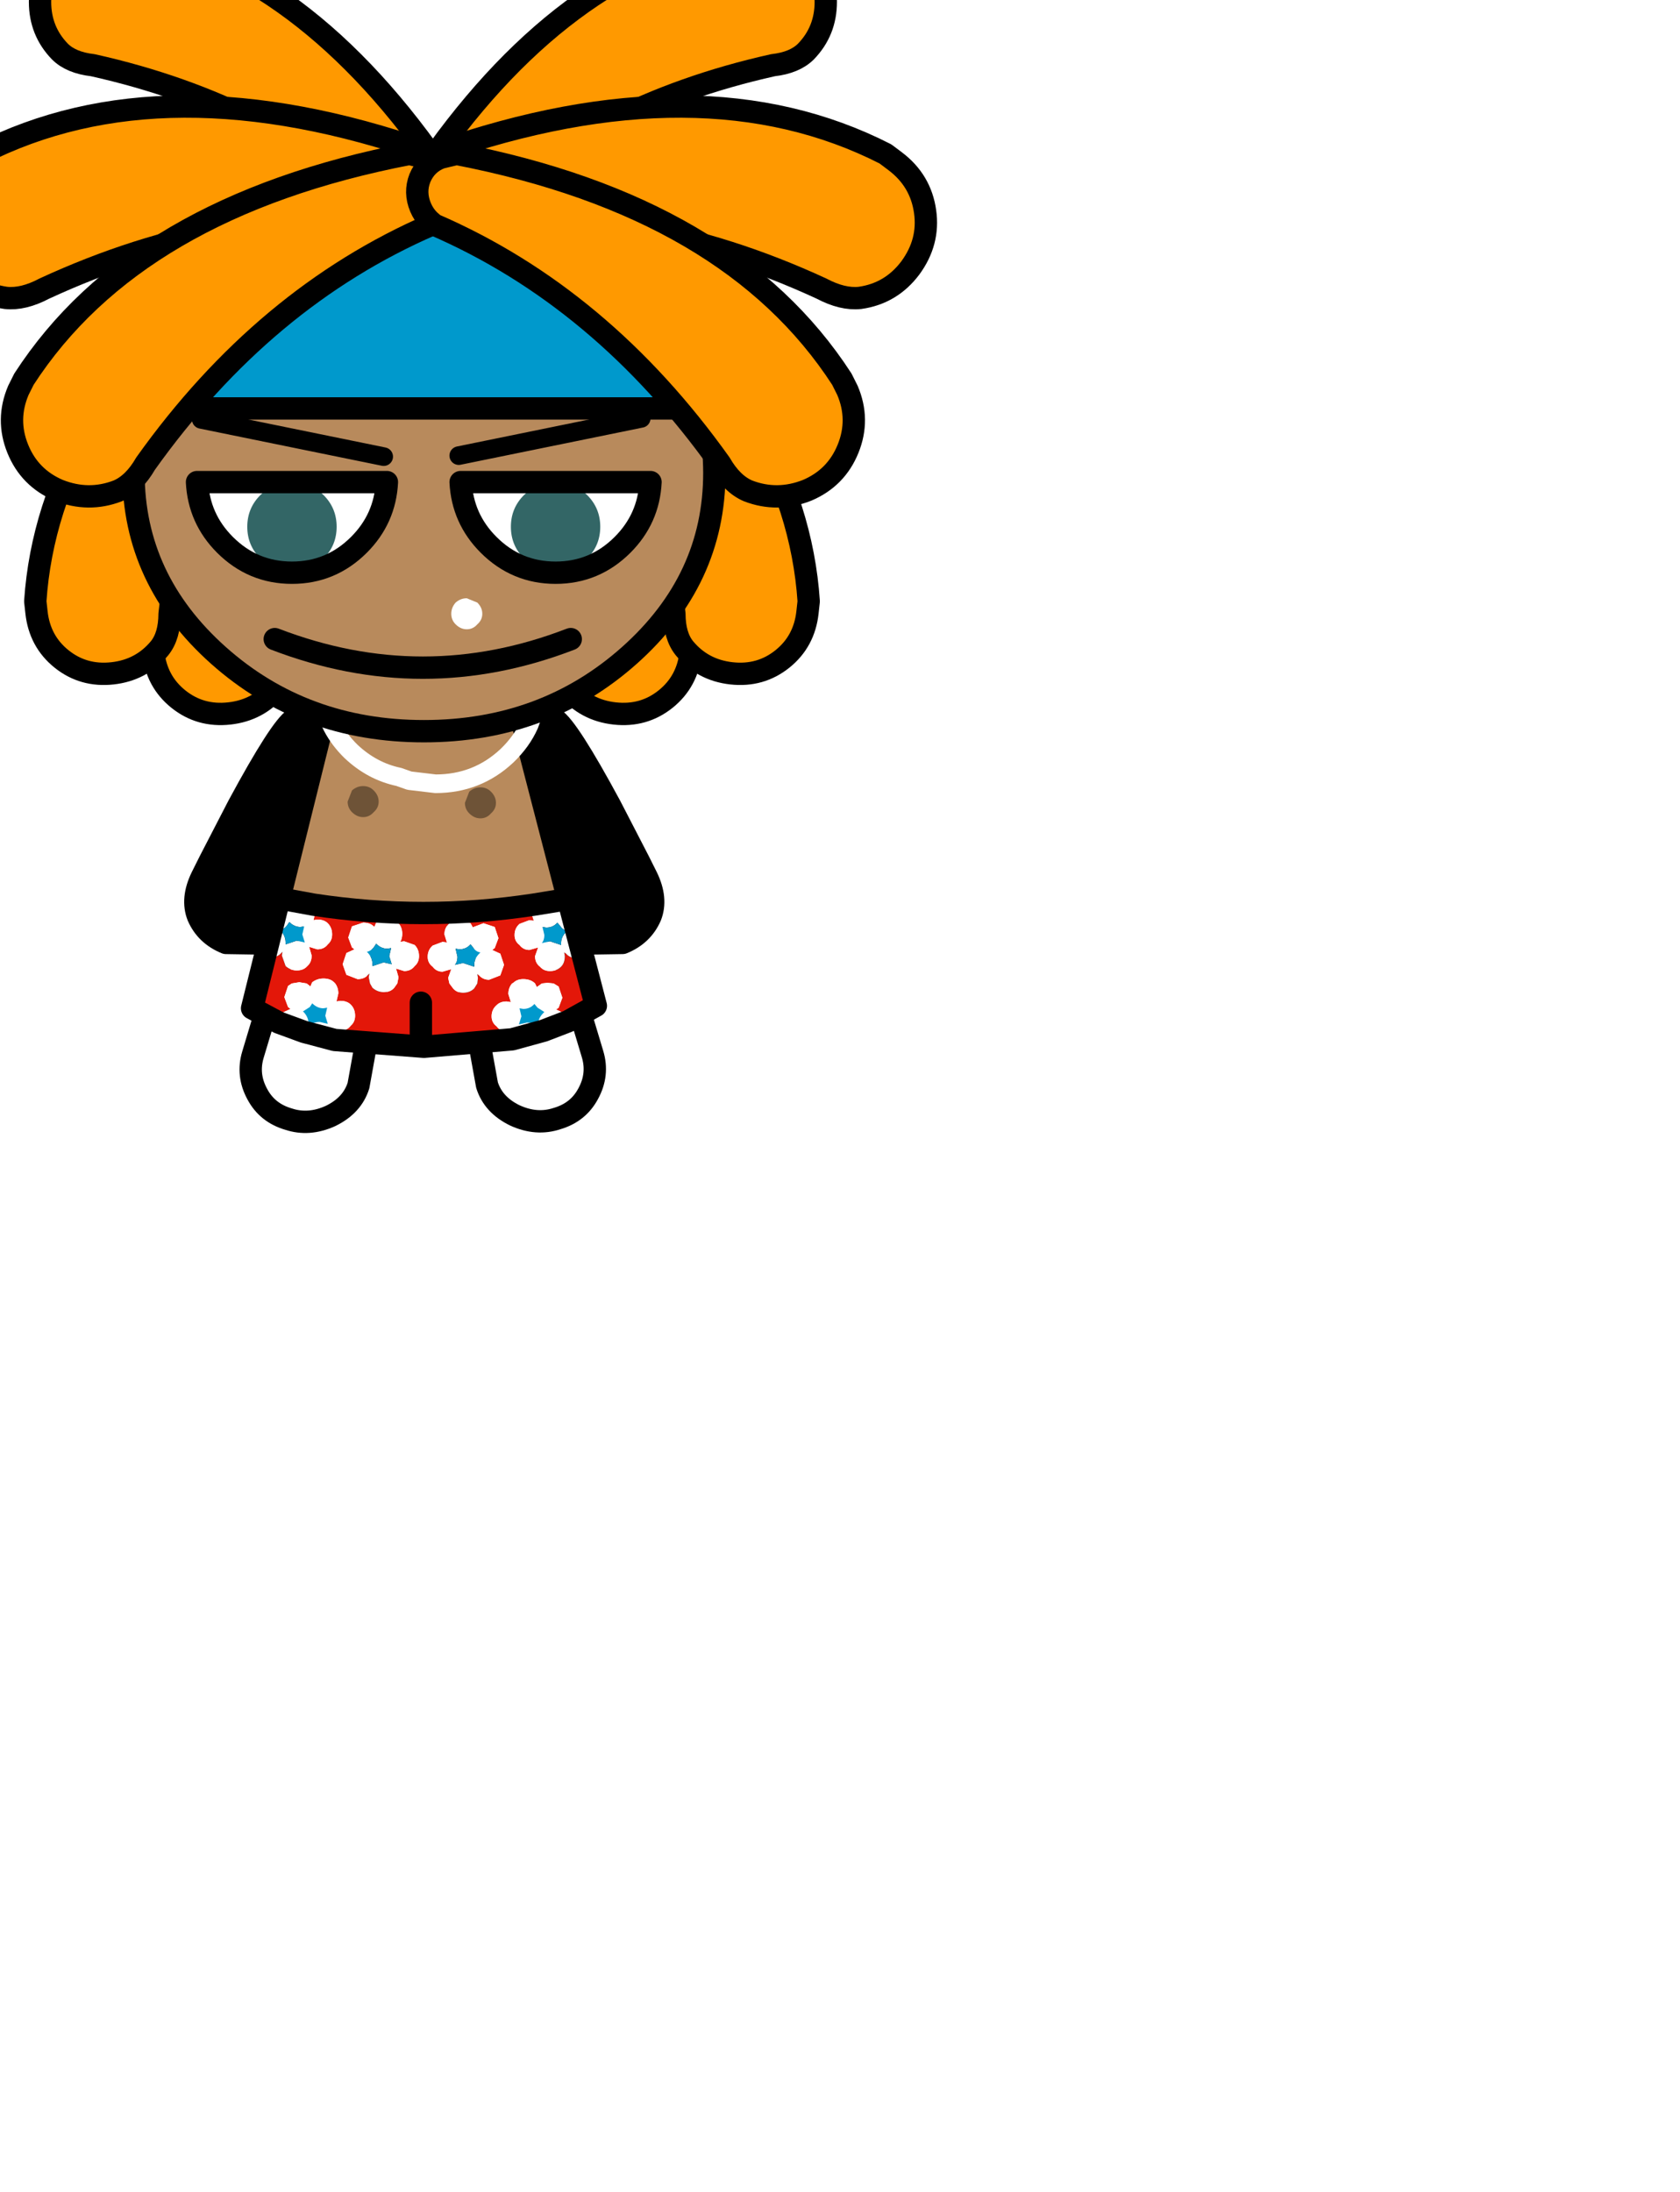 <?xml version="1.0" encoding="UTF-8" standalone="no"?>
<svg xmlns:xlink="http://www.w3.org/1999/xlink" height="129.45px" width="99.25px" xmlns="http://www.w3.org/2000/svg">
  <g transform="matrix(0.6, 0.0, 0.0, 0.6, -1.35, -4.85)">
	  <use height="22.4" id="mc2500" transform="matrix(1.222, 0.0, 0.0, 1.222, 25.816, 92.209)" width="12.95" xlink:href="#sprite0"/>
      <use height="22.4" id="mc2400" transform="matrix(-1.222, 0.0, 0.0, 1.222, 61.934, 92.159)" width="12.95" xlink:href="#sprite0"/>
      <use height="20.65" id="mc2300" transform="matrix(-1.222, 0.0, 0.0, 1.222, 67.646, 77.193)" width="13.2" xlink:href="#sprite2"/>
      <use height="20.65" id="mc2200" transform="matrix(1.222, 0.0, 0.0, 1.222, 20.404, 77.193)" width="13.2" xlink:href="#sprite2"/>
      <use height="32.65" id="mc2100" transform="matrix(1.222, 0.0, 0.0, 1.222, 25.97, 72.325)" width="29.5" xlink:href="#sprite4"/>
      <use height="17.25" id="mc2000" transform="matrix(1.222, 0.0, 0.0, 1.222, 33.032, 65.071)" width="18.75" xlink:href="#sprite10"/>
      <use height="25.4" id="mc1900" transform="matrix(-0.134, -1.214, 1.214, -0.134, 17.055, 80.277)" width="34.7" xlink:href="#sprite11"/>
      <use height="25.4" id="mc1800" transform="matrix(0.134, -1.214, -1.214, -0.134, 70.545, 80.277)" width="34.7" xlink:href="#sprite11"/>
      <use height="25.4" id="mc1700" transform="matrix(-0.134, -1.214, 1.214, -0.134, 5.555, 76.327)" width="34.7" xlink:href="#sprite11"/>
      <use height="25.4" id="mc1600" transform="matrix(0.134, -1.214, -1.214, -0.134, 82.045, 76.327)" width="34.7" xlink:href="#sprite11"/>
      <use height="43.4" id="mc1500" transform="matrix(1.222, 0.0, 0.0, 1.222, 14.296, 28.124)" width="48.6" xlink:href="#sprite13"/>
      <use height="17.5" id="mc1400" transform="matrix(1.222, 0.0, 0.0, 1.222, 14.224, 28.004)" width="47.9" xlink:href="#sprite15"/>
      <use height="9.1" id="mc1300" transform="matrix(-1.222, 0.0, 0.0, 1.222, 67.401, 54.438)" width="17.1" xlink:href="#sprite17"/>
      <use height="4.5" transform="matrix(-1.222, 0.0, 0.0, 1.222, 66.301, 48.35)" width="16.2" xlink:href="#shape21"/>
      <use height="25.4" id="hide_hat6" transform="matrix(-1.222, 0.0, 0.0, 1.222, 84.658, 0.326)" width="34.7" xlink:href="#sprite11"/>
      <use height="25.4" id="hide_hat5" transform="matrix(1.222, 0.0, 0.0, 1.222, 5.092, 0.326)" width="34.7" xlink:href="#sprite11"/>
      <use height="17.2" id="hide_hat3" transform="matrix(1.222, 0.0, 0.0, 1.222, -4.748, 17.488)" width="42.7" xlink:href="#sprite19"/>
      <use height="17.2" id="hide_hat4" transform="matrix(-1.222, 0.0, 0.0, 1.222, 94.498, 17.488)" width="42.7" xlink:href="#sprite19"/>
      <use height="29.4" id="hide_hat" transform="matrix(1.222, 0.0, 0.0, 1.222, 2.347, 22.131)" width="36.95" xlink:href="#sprite21"/>
      <use height="29.4" id="hide_hat2" transform="matrix(-1.222, 0.0, 0.0, 1.222, 87.403, 22.131)" width="36.95" xlink:href="#sprite21"/>
      <use height="4.1" transform="matrix(1.222, 0.0, 0.0, 1.222, 28.203, 69.894)" width="25.65" xlink:href="#shape26"/>
      <use height="4.5" transform="matrix(1.222, 0.0, 0.0, 1.222, 21.149, 48.45)" width="16.2" xlink:href="#shape21"/>
      <use height="9.1" id="mc300" transform="matrix(1.222, 0.0, 0.0, 1.222, 20.549, 54.438)" width="17.1" xlink:href="#sprite17"/>
      <use height="2.5" transform="matrix(1.222, 0.0, 0.0, 1.222, 46.683, 66.972)" width="2.5" xlink:href="#shape27"/>
      <use height="0.0" id="hat" transform="matrix(1.222, 0.0, 0.0, 1.222, 5.5, -9.85)" width="0.0" xlink:href="#sprite23"/>
  </g>
  <defs>
    <g id="shape0" transform="matrix(1.0, 0.0, 0.0, 1.0, -0.1, -0.2)">
      <path d="M77.5 13.45 Q90.75 26.75 90.75 45.55 90.75 64.35 77.5 77.6 64.2 90.85 45.4 90.85 26.6 90.85 13.35 77.6 0.1 64.35 0.1 45.55 0.1 26.75 13.35 13.45 26.6 0.2 45.4 0.2 64.2 0.2 77.5 13.45" fill="#ffffff" fill-rule="evenodd" stroke="none"/>
    </g>
    <g id="sprite0" transform="matrix(1.0, 0.0, 0.0, 1.0, 6.45, 11.2)">
      <use height="20.6" id="mc100" transform="matrix(1.0, 0.0, 0.0, 1.0, -5.55, -10.3)" width="11.15" xlink:href="#sprite1"/>
      <use height="22.4" transform="matrix(1.0, 0.0, 0.0, 1.0, -6.45, -11.2)" width="12.95" xlink:href="#shape2"/>
    </g>
    <g id="sprite1" transform="matrix(1.0, 0.0, 0.0, 1.0, 5.55, 10.3)">
      <use height="20.6" transform="matrix(1.0, 0.0, 0.0, 1.0, -5.55, -10.3)" width="11.15" xlink:href="#shape1"/>
    </g>
    <g id="shape1" transform="matrix(1.0, 0.0, 0.0, 1.0, 5.55, 10.3)">
      <path d="M5.4 -5.05 L3.15 7.4 Q2.65 9.0 0.9 9.85 -0.85 10.65 -2.5 10.1 -4.2 9.6 -5.0 8.1 -5.85 6.55 -5.35 4.9 L-1.7 -7.25 Q-1.2 -8.9 0.05 -9.7 1.4 -10.6 3.05 -10.1 4.6 -9.65 5.25 -8.15 5.85 -6.75 5.4 -5.05" fill="#ffffff" fill-rule="evenodd" stroke="none"/>
    </g>
    <g id="shape2" transform="matrix(1.0, 0.0, 0.0, 1.0, 6.45, 11.2)">
      <path d="M3.05 -10.1 Q4.6 -9.65 5.25 -8.15 5.85 -6.75 5.4 -5.05 L3.15 7.4 Q2.65 9.0 0.9 9.85 -0.85 10.65 -2.5 10.1 -4.2 9.6 -5.0 8.1 -5.85 6.55 -5.35 4.9 L-1.7 -7.25 Q-1.2 -8.9 0.05 -9.7 1.4 -10.6 3.05 -10.1 Z" fill="none" stroke="#000000" stroke-linecap="round" stroke-linejoin="round" stroke-width="1.8"/>
    </g>
    <g id="sprite2" transform="matrix(1.0, 0.0, 0.0, 1.0, 6.95, 9.7)">
      <use height="17.65" id="mc100" transform="matrix(1.068, 0.0, 0.0, 1.068, -6.064, -8.798)" width="10.7" xlink:href="#sprite3"/>
      <use height="20.65" transform="matrix(1.0, 0.0, 0.0, 1.0, -6.95, -9.7)" width="13.2" xlink:href="#shape4"/>
    </g>
    <g id="sprite3" transform="matrix(1.0, 0.0, 0.0, 1.0, 5.35, 8.8)">
      <use height="17.65" transform="matrix(1.0, 0.0, 0.0, 1.0, -5.35, -8.8)" width="10.7" xlink:href="#shape3"/>
    </g>
    <g id="shape3" transform="matrix(1.0, 0.0, 0.0, 1.0, 5.35, 8.8)">
      <path d="M4.1 -8.65 Q5.05 -8.25 5.3 -7.05 5.55 -5.85 3.65 0.55 L1.75 6.3 Q1.15 8.0 -0.1 8.55 -1.55 9.15 -3.05 8.55 -4.55 7.9 -5.15 6.5 -5.65 5.15 -4.85 3.55 L-2.1 -1.85 Q1.05 -7.75 2.1 -8.4 3.15 -9.05 4.1 -8.65" fill="param(manosColor)" fill-rule="evenodd" stroke="none"/><!--Manos-->
    </g>
    <g id="shape4" transform="matrix(1.0, 0.0, 0.0, 1.0, 6.95, 9.7)">
      <path d="M1.9 -8.35 Q0.8 -7.65 -2.6 -1.35 L-4.9 3.1 Q-2.1 5.7 2.0 6.0 L3.55 1.2 Q5.6 -5.65 5.3 -6.95 5.05 -8.25 4.05 -8.65 3.0 -9.1 1.9 -8.35 M-4.9 3.1 L-5.55 4.4 Q-6.4 6.15 -5.85 7.55 -5.2 9.05 -3.6 9.7 L-0.45 9.75 Q0.9 9.15 1.55 7.35 L2.0 6.0" fill="none" stroke="#000000" stroke-linecap="round" stroke-linejoin="round" stroke-width="1.8"/>
    </g>
    <g id="sprite4" transform="matrix(1.0, 0.0, 0.0, 1.0, 14.75, 16.3)">
      <use height="11.45" id="mc400" transform="matrix(1.0, 0.0, 0.0, 1.0, -13.85, 4.0)" width="27.7" xlink:href="#sprite5"/>
      <use height="11.25" id="mc401" transform="matrix(1.0, 0.0, 0.0, 1.0, -12.8, 3.65)" width="25.6" xlink:href="#sprite6"/>
      <use height="20.05" id="mc300" transform="matrix(1.0, 0.0, 0.0, 1.0, -11.65, -15.4)" width="23.25" xlink:href="#sprite7"/>
      <use height="8.4" id="mc301" transform="matrix(1.0, 0.0, 0.0, 1.0, -11.6, 5.4)" width="23.15" xlink:href="#sprite8"/>
      <use height="32.65" transform="matrix(1.0, 0.0, 0.0, 1.0, -14.75, -16.3)" width="29.5" xlink:href="#shape9"/>
      <use height="2.5" id="mc000" transform="matrix(1.0, 0.0, 0.0, 1.0, -6.15, -5.55)" width="2.5" xlink:href="#sprite9"/>
      <use height="2.5" id="mc001" transform="matrix(1.0, 0.0, 0.0, 1.0, 3.3, -5.45)" width="2.5" xlink:href="#sprite9"/>
    </g>
    <g id="sprite5" transform="matrix(1.0, 0.0, 0.0, 1.0, 13.85, 5.7)">
      <use height="11.45" transform="matrix(1.0, 0.0, 0.0, 1.0, -13.85, -5.7)" width="27.7" xlink:href="#shape5"/>
    </g>
    <g id="shape5" transform="matrix(1.0, 0.0, 0.0, 1.0, 13.85, 5.7)">
      <path d="M4.0 -3.9 L3.95 -3.85 3.75 -4.2 2.85 -4.5 2.05 -4.2 Q1.65 -3.85 1.65 -3.3 L1.85 -2.65 1.5 -2.7 0.7 -2.4 Q0.3 -2.05 0.3 -1.5 0.3 -1.0 0.7 -0.7 1.0 -0.3 1.5 -0.3 L2.2 -0.5 1.95 0.2 2.05 0.65 2.35 1.05 Q2.65 1.4 3.15 1.4 3.7 1.4 4.05 1.05 L4.3 0.65 4.35 0.2 4.3 -0.1 4.45 0.0 Q4.75 0.35 5.25 0.35 L6.15 0.0 6.45 -0.85 6.15 -1.75 5.5 -2.05 5.7 -2.2 6.0 -3.0 5.7 -3.9 4.8 -4.2 4.0 -3.9 M-6.25 -1.8 L-6.55 -0.9 -6.25 -0.05 -5.35 0.3 Q-4.8 0.3 -4.5 -0.05 L-4.4 -0.15 -4.45 0.15 -4.35 0.65 -4.15 1.0 Q-3.75 1.35 -3.25 1.35 -2.7 1.35 -2.4 1.0 L-2.15 0.65 -2.05 0.15 -2.25 -0.55 -1.6 -0.35 Q-1.05 -0.35 -0.75 -0.75 -0.4 -1.05 -0.4 -1.55 -0.4 -2.1 -0.75 -2.45 L-1.6 -2.75 -1.9 -2.7 Q-1.75 -3.0 -1.75 -3.35 -1.75 -3.9 -2.1 -4.25 -2.4 -4.55 -2.95 -4.55 L-3.85 -4.25 -4.0 -3.9 -4.05 -3.95 Q-4.35 -4.25 -4.9 -4.25 L-5.8 -3.95 -6.1 -3.05 -5.8 -2.25 -5.6 -2.1 -6.25 -1.8 M8.85 -5.7 L8.65 -5.05 8.85 -4.4 8.5 -4.45 7.7 -4.15 Q7.3 -3.8 7.3 -3.25 7.3 -2.75 7.7 -2.45 8.0 -2.05 8.5 -2.05 L9.2 -2.25 8.95 -1.55 Q8.95 -1.0 9.35 -0.7 9.65 -0.35 10.15 -0.35 10.7 -0.35 11.05 -0.7 11.35 -1.0 11.35 -1.55 L11.3 -1.85 11.45 -1.75 Q11.75 -1.4 12.25 -1.4 L12.8 -1.5 13.85 2.45 11.6 3.7 11.3 3.05 10.65 2.75 10.85 2.6 11.15 1.8 10.85 0.9 10.45 0.65 9.95 0.6 9.5 0.65 9.15 0.9 9.1 0.95 8.95 0.65 8.9 0.6 Q8.55 0.3 8.0 0.3 7.5 0.3 7.2 0.6 L7.1 0.65 Q6.8 1.0 6.8 1.5 L7.0 2.15 6.65 2.1 Q6.15 2.1 5.85 2.4 5.45 2.75 5.45 3.3 5.45 3.8 5.85 4.1 6.15 4.5 6.65 4.5 L7.35 4.3 Q7.1 4.6 7.1 5.0 L7.1 5.15 2.55 5.75 -3.15 5.7 -7.2 5.2 -7.2 4.95 -7.4 4.25 -6.75 4.45 Q-6.2 4.45 -5.9 4.05 -5.55 3.75 -5.55 3.25 -5.55 2.7 -5.9 2.35 -6.2 2.05 -6.75 2.05 L-7.05 2.1 -6.9 1.45 Q-6.9 1.0 -7.15 0.65 L-7.25 0.55 Q-7.55 0.25 -8.1 0.25 -8.6 0.25 -9.0 0.55 L-9.05 0.65 -9.15 0.9 -9.2 0.85 -9.45 0.65 -10.05 0.55 -10.65 0.65 -10.95 0.85 -11.25 1.75 -10.95 2.55 -10.75 2.7 -11.4 3.0 -11.7 3.8 -13.85 2.65 -12.8 -1.5 -12.35 -1.45 Q-11.8 -1.45 -11.5 -1.8 L-11.4 -1.9 -11.45 -1.6 -11.15 -0.75 Q-10.75 -0.4 -10.25 -0.4 -9.7 -0.4 -9.4 -0.75 -9.05 -1.05 -9.05 -1.6 L-9.25 -2.3 -8.6 -2.1 Q-8.05 -2.1 -7.75 -2.5 -7.4 -2.8 -7.4 -3.3 -7.4 -3.85 -7.75 -4.2 -8.05 -4.5 -8.6 -4.5 L-8.9 -4.45 -8.75 -5.1 -8.9 -5.7 Q-0.05 -4.35 8.85 -5.7" fill="#e31709" fill-rule="evenodd" stroke="none"/>
    </g>
    <g id="sprite6" transform="matrix(1.0, 0.0, 0.0, 1.0, 12.8, 5.6)">
      <use height="11.25" transform="matrix(1.0, 0.0, 0.0, 1.0, -12.8, -5.6)" width="25.6" xlink:href="#shape6"/>
    </g>
    <g id="shape6" transform="matrix(1.0, 0.0, 0.0, 1.0, 12.8, 5.6)">
      <path d="M9.85 -3.4 L9.55 -3.45 9.7 -2.8 Q9.7 -2.4 9.5 -2.15 L10.15 -2.3 11.05 -2.0 11.05 -2.15 Q11.05 -2.65 11.45 -3.05 L11.55 -3.15 Q11.2 -3.2 11.0 -3.5 L10.75 -3.8 Q10.4 -3.4 9.85 -3.4 M3.75 -2.05 Q3.4 -1.65 2.85 -1.65 L2.55 -1.7 2.7 -1.05 Q2.7 -0.65 2.5 -0.4 L3.15 -0.55 4.05 -0.25 4.05 -0.4 Q4.05 -0.9 4.45 -1.3 L4.55 -1.4 Q4.2 -1.45 4.0 -1.75 L3.75 -2.05 M3.95 -3.4 L4.0 -3.45 4.8 -3.75 5.7 -3.45 6.0 -2.55 5.7 -1.75 5.5 -1.6 6.15 -1.3 6.45 -0.4 6.15 0.45 5.25 0.8 Q4.75 0.8 4.45 0.45 L4.3 0.35 4.35 0.65 4.3 1.1 4.05 1.5 Q3.7 1.85 3.15 1.85 2.65 1.85 2.35 1.5 L2.05 1.1 1.95 0.65 2.2 -0.05 1.5 0.15 Q1.0 0.15 0.7 -0.25 0.3 -0.55 0.3 -1.05 0.3 -1.6 0.7 -1.95 L1.5 -2.25 1.85 -2.2 1.65 -2.85 Q1.65 -3.4 2.05 -3.75 L2.85 -4.05 3.75 -3.75 3.95 -3.4 M8.85 -5.25 L10.7 -5.55 10.75 -5.5 10.95 -5.15 11.0 -5.2 Q11.25 -5.5 11.65 -5.5 L12.8 -1.05 12.25 -0.95 Q11.75 -0.95 11.45 -1.3 L11.3 -1.4 11.35 -1.1 Q11.35 -0.55 11.05 -0.25 10.7 0.1 10.15 0.1 9.65 0.1 9.35 -0.25 8.95 -0.55 8.95 -1.1 L9.2 -1.8 8.5 -1.6 Q8.0 -1.6 7.7 -2.0 7.3 -2.3 7.3 -2.8 7.3 -3.35 7.7 -3.7 L8.5 -4.0 8.85 -3.95 8.65 -4.6 8.85 -5.25 M10.65 3.2 L11.3 3.5 11.6 4.15 9.65 4.9 7.1 5.6 7.1 5.45 Q7.1 5.05 7.35 4.75 L6.65 4.95 Q6.15 4.95 5.85 4.55 5.45 4.25 5.45 3.75 5.45 3.2 5.85 2.85 6.15 2.55 6.65 2.55 L7.0 2.6 6.8 1.95 Q6.8 1.45 7.1 1.1 L7.2 1.05 Q7.5 0.75 8.0 0.75 8.55 0.75 8.9 1.05 L8.95 1.1 9.1 1.4 9.15 1.35 9.5 1.1 9.95 1.05 10.45 1.1 10.85 1.35 11.15 2.25 10.85 3.05 10.65 3.2 M9.15 3.05 L8.9 2.75 Q8.55 3.15 8.0 3.15 L7.7 3.1 7.85 3.75 7.65 4.4 8.3 4.25 Q8.85 4.25 9.2 4.55 L9.2 4.4 Q9.2 3.9 9.6 3.5 L9.7 3.4 9.15 3.05 M-11.0 -5.2 L-10.85 -5.55 -10.8 -5.6 -8.9 -5.25 -8.75 -4.65 -8.9 -4.0 -8.6 -4.05 Q-8.05 -4.05 -7.75 -3.75 -7.4 -3.4 -7.4 -2.85 -7.4 -2.35 -7.75 -2.05 -8.05 -1.65 -8.6 -1.65 L-9.25 -1.85 -9.05 -1.15 Q-9.05 -0.6 -9.4 -0.3 -9.7 0.05 -10.25 0.05 -10.75 0.05 -11.15 -0.3 L-11.45 -1.15 -11.4 -1.45 -11.5 -1.35 Q-11.8 -1.0 -12.35 -1.0 L-12.8 -1.05 -11.7 -5.55 Q-11.3 -5.5 -11.05 -5.25 L-11.0 -5.2 M-11.05 -3.55 Q-11.3 -3.25 -11.6 -3.2 L-11.5 -3.1 Q-11.15 -2.7 -11.15 -2.2 L-11.15 -2.05 -10.25 -2.35 -9.6 -2.2 -9.8 -2.85 -9.65 -3.5 -9.95 -3.45 Q-10.45 -3.45 -10.85 -3.85 L-11.05 -3.55 M-6.1 -2.6 L-5.8 -3.5 -4.9 -3.8 Q-4.35 -3.8 -4.05 -3.5 L-4.0 -3.45 -3.85 -3.8 -2.95 -4.1 Q-2.4 -4.1 -2.1 -3.8 -1.75 -3.45 -1.75 -2.9 -1.75 -2.55 -1.9 -2.25 L-1.6 -2.3 -0.75 -2.0 Q-0.4 -1.65 -0.4 -1.1 -0.4 -0.6 -0.75 -0.3 -1.05 0.1 -1.6 0.1 L-2.25 -0.1 -2.05 0.6 -2.15 1.1 -2.4 1.45 Q-2.7 1.8 -3.25 1.8 -3.75 1.8 -4.15 1.45 L-4.35 1.1 -4.45 0.6 -4.4 0.3 -4.5 0.4 Q-4.8 0.75 -5.35 0.75 L-6.25 0.4 -6.55 -0.45 -6.25 -1.35 -5.6 -1.65 -5.8 -1.8 -6.1 -2.6 M-2.95 -1.7 Q-3.45 -1.7 -3.85 -2.1 L-4.05 -1.8 Q-4.3 -1.5 -4.6 -1.45 L-4.5 -1.35 Q-4.15 -0.95 -4.15 -0.45 L-4.15 -0.3 -3.25 -0.6 -2.6 -0.45 -2.8 -1.1 -2.65 -1.75 -2.95 -1.7 M-5.9 2.8 Q-5.55 3.15 -5.55 3.7 -5.55 4.2 -5.9 4.5 -6.2 4.9 -6.75 4.9 L-7.4 4.7 -7.2 5.4 -7.2 5.65 -9.65 5.0 -11.7 4.25 -11.4 3.45 -10.75 3.15 -10.95 3.0 -11.25 2.2 -10.95 1.3 -10.65 1.1 -10.05 1.0 -9.45 1.1 -9.2 1.3 -9.15 1.35 -9.05 1.1 -9.0 1.0 Q-8.6 0.7 -8.1 0.7 -7.55 0.7 -7.25 1.0 L-7.15 1.1 Q-6.9 1.45 -6.9 1.9 L-7.05 2.55 -6.75 2.5 Q-6.2 2.5 -5.9 2.8 M-9.2 3.0 L-9.75 3.35 -9.65 3.45 Q-9.3 3.85 -9.3 4.35 L-9.3 4.5 Q-8.9 4.2 -8.4 4.2 L-7.75 4.35 -7.95 3.7 -7.8 3.05 -8.1 3.1 Q-8.6 3.1 -9.0 2.7 L-9.2 3.0" fill="#ffffff" fill-rule="evenodd" stroke="none"/>
    </g>
    <g id="sprite7" transform="matrix(1.0, 0.0, 0.0, 1.0, 11.65, 10.05)">
      <use height="20.05" transform="matrix(1.0, 0.0, 0.0, 1.0, -11.65, -10.05)" width="23.25" xlink:href="#shape7"/>
    </g>
    <g id="shape7" transform="matrix(1.0, 0.0, 0.0, 1.0, 11.65, 10.05)">
      <path d="M-8.9 9.35 L-10.8 9.0 -11.65 8.85 -6.95 -10.05 6.7 -10.05 11.6 8.85 10.7 9.05 8.85 9.35 Q-0.05 10.7 -8.9 9.35" fill="#b88a5c" fill-rule="evenodd" stroke="none"/>
    </g>
    <g id="sprite8" transform="matrix(1.0, 0.0, 0.0, 1.0, 11.6, 4.2)">
      <use height="8.4" transform="matrix(1.0, 0.0, 0.0, 1.0, -11.6, -4.2)" width="23.15" xlink:href="#shape8"/>
    </g>
    <g id="shape8" transform="matrix(1.0, 0.0, 0.0, 1.0, 11.6, 4.2)">
      <path d="M4.55 -1.75 L4.45 -1.65 Q4.05 -1.25 4.05 -0.75 L4.05 -0.6 3.15 -0.9 2.5 -0.75 Q2.7 -1.0 2.7 -1.4 L2.55 -2.05 2.85 -2.0 Q3.4 -2.0 3.75 -2.4 L4.0 -2.1 Q4.2 -1.8 4.55 -1.75 M9.7 -3.15 L9.55 -3.8 9.85 -3.75 Q10.4 -3.75 10.75 -4.15 L11.0 -3.85 Q11.2 -3.55 11.55 -3.5 L11.45 -3.4 Q11.05 -3.0 11.05 -2.5 L11.05 -2.35 10.15 -2.65 9.5 -2.5 Q9.7 -2.75 9.7 -3.15 M9.15 2.7 L9.7 3.05 9.6 3.15 Q9.2 3.55 9.2 4.05 L9.2 4.2 Q8.85 3.9 8.3 3.9 L7.65 4.05 7.85 3.4 7.7 2.75 8.0 2.8 Q8.55 2.8 8.9 2.4 L9.15 2.7 M-9.2 2.65 L-9.0 2.35 Q-8.6 2.75 -8.1 2.75 L-7.8 2.7 -7.95 3.35 -7.75 4.0 -8.4 3.85 Q-8.9 3.85 -9.3 4.15 L-9.3 4.0 Q-9.3 3.5 -9.65 3.1 L-9.75 3.0 -9.2 2.65 M-2.95 -2.05 L-2.65 -2.1 -2.8 -1.45 -2.6 -0.8 -3.25 -0.95 -4.15 -0.65 -4.15 -0.8 Q-4.15 -1.3 -4.5 -1.7 L-4.6 -1.8 Q-4.3 -1.85 -4.05 -2.15 L-3.85 -2.45 Q-3.45 -2.05 -2.95 -2.05 M-11.05 -3.9 L-10.85 -4.2 Q-10.45 -3.8 -9.95 -3.8 L-9.65 -3.85 -9.8 -3.2 -9.6 -2.55 -10.25 -2.7 -11.15 -2.4 -11.15 -2.55 Q-11.15 -3.05 -11.5 -3.45 L-11.6 -3.55 Q-11.3 -3.6 -11.05 -3.9" fill="#0099cc" fill-rule="evenodd" stroke="none"/>
    </g>
    <g id="shape9" transform="matrix(1.0, 0.0, 0.0, 1.0, 14.75, 16.3)">
      <path d="M-6.95 -15.4 L-11.65 3.5 -10.8 3.65 -8.9 4.0 Q-0.05 5.35 8.85 4.0 L10.7 3.7 11.6 3.5 6.7 -15.4 -6.95 -15.4 M-11.65 3.5 L-13.85 12.35 -11.7 13.5 -9.65 14.25 -7.2 14.9 0.0 15.45 7.1 14.85 9.65 14.15 11.6 13.4 13.85 12.15 11.6 3.5" fill="none" stroke="#000000" stroke-linecap="round" stroke-linejoin="round" stroke-width="1.8"/>
      <path d="M-0.25 11.9 L-0.25 15.2" fill="none" stroke="#000000" stroke-linecap="round" stroke-linejoin="round" stroke-width="1.8"/>
    </g>
    <g id="sprite9" transform="matrix(1.0, 0.0, 0.0, 1.0, 1.25, 1.25)">
      <use height="2.5" transform="matrix(1.0, 0.0, 0.0, 1.0, -1.25, -1.25)" width="2.5" xlink:href="#shape10"/>
    </g>
    <g id="shape10" transform="matrix(1.0, 0.0, 0.0, 1.0, 1.25, 1.25)">
      <path d="M0.85 -0.9 Q1.25 -0.5 1.25 0.0 1.25 0.5 0.85 0.85 0.5 1.25 0.0 1.25 -0.5 1.25 -0.9 0.85 -1.25 0.5 -1.25 0.0 L-0.9 -0.9 Q-0.5 -1.25 0.0 -1.25 0.5 -1.25 0.85 -0.9" fill="#000000" fill-opacity="0.4" fill-rule="evenodd" stroke="none"/>
    </g>
    <g id="sprite10" transform="matrix(1.0, 0.0, 0.0, 1.0, 8.85, 8.45)">
      <use height="17.25" transform="matrix(1.0, 0.0, 0.0, 1.0, -8.85, -8.45)" width="18.75" xlink:href="#shape11"/>
    </g>
    <g id="shape11" transform="matrix(1.0, 0.0, 0.0, 1.0, 8.85, 8.45)">
      <path d="M3.0 -7.25 Q5.1 -6.7 6.8 -5.1 8.7 -3.25 9.1 -0.8 L9.15 -0.4 9.15 0.35 Q9.15 1.9 8.6 3.3 8.0 4.65 6.8 5.8 4.4 8.05 1.05 8.05 L-1.05 7.8 -1.9 7.5 Q-4.05 7.05 -5.75 5.45 -7.65 3.6 -8.0 1.15 L-8.1 0.0 Q-8.1 -3.2 -5.75 -5.45 -3.35 -7.7 0.05 -7.7 L2.15 -7.45 3.0 -7.25 Z" fill="none" stroke="#ffffff" stroke-linecap="round" stroke-linejoin="round" stroke-width="1.5"/>
    </g>
    <g id="sprite11" transform="matrix(1.0, 0.0, 0.0, 1.0, 17.35, 12.7)">
      <use height="23.6" id="mc100" transform="matrix(1.0, 0.0, 0.0, 1.0, -16.45, -11.8)" width="32.9" xlink:href="#sprite12"/>
      <use height="25.4" transform="matrix(1.0, 0.0, 0.0, 1.0, -17.35, -12.7)" width="34.7" xlink:href="#shape13"/>
    </g>
    <g id="sprite12" transform="matrix(1.0, 0.0, 0.0, 1.0, 16.45, 11.8)">
      <use height="23.6" transform="matrix(1.0, 0.0, 0.0, 1.0, -16.45, -11.8)" width="32.9" xlink:href="#shape12"/>
    </g>
    <g id="shape12" transform="matrix(1.0, 0.0, 0.0, 1.0, 16.45, 11.8)">
      <path d="M-16.45 -6.2 Q-16.45 -8.55 -14.85 -10.15 -13.25 -11.75 -10.9 -11.75 L-10.0 -11.75 Q4.85 -9.1 16.25 7.85 L16.45 9.05 Q16.45 10.2 15.65 11.0 14.85 11.8 13.7 11.8 L12.55 11.6 12.1 11.35 Q2.4 2.15 -12.2 -1.1 -13.95 -1.3 -14.85 -2.2 -16.45 -3.85 -16.45 -6.2" fill="#ff9900" fill-rule="evenodd" stroke="none"/>
    </g>
    <g id="shape13" transform="matrix(1.0, 0.0, 0.0, 1.0, 17.35, 12.7)">
      <path d="M-14.85 -2.2 Q-16.45 -3.85 -16.45 -6.2 -16.45 -8.55 -14.85 -10.15 -13.25 -11.75 -10.9 -11.75 L-10.0 -11.75 Q4.85 -9.1 16.25 7.85 L16.45 9.05 Q16.45 10.2 15.65 11.0 14.85 11.8 13.7 11.8 L12.55 11.6 12.1 11.35 Q2.4 2.15 -12.2 -1.1 -13.95 -1.3 -14.85 -2.2 Z" fill="none" stroke="#000000" stroke-linecap="round" stroke-linejoin="round" stroke-width="1.8"/>
    </g>
    <g id="sprite13" transform="matrix(1.0, 0.0, 0.0, 1.0, 24.3, 21.7)">
      <use height="41.6" id="mc100" transform="matrix(1.0, 0.0, 0.0, 1.0, -23.4, -20.8)" width="46.8" xlink:href="#sprite14"/>
      <use height="43.4" transform="matrix(1.0, 0.0, 0.0, 1.0, -24.3, -21.7)" width="48.6" xlink:href="#shape15"/>
    </g>
    <g id="sprite14" transform="matrix(1.0, 0.0, 0.0, 1.0, 23.4, 20.8)">
      <use height="41.6" transform="matrix(1.0, 0.0, 0.0, 1.0, -23.4, -20.8)" width="46.8" xlink:href="#shape14"/>
    </g>
    <g id="shape14" transform="matrix(1.0, 0.0, 0.0, 1.0, 23.4, 20.8)">
      <path d="M16.55 -14.7 Q23.4 -8.6 23.4 0.0 23.4 8.6 16.55 14.7 9.7 20.8 0.0 20.8 -9.7 20.8 -16.55 14.7 -23.4 8.6 -23.4 0.0 -23.4 -8.6 -16.55 -14.7 -9.7 -20.8 0.0 -20.8 9.7 -20.8 16.55 -14.7" fill="#b88a5c" fill-rule="evenodd" stroke="none"/>
    </g>
    <g id="shape15" transform="matrix(1.0, 0.0, 0.0, 1.0, 24.3, 21.7)">
      <path d="M16.55 -14.7 Q23.4 -8.6 23.4 0.0 23.4 8.6 16.55 14.7 9.7 20.8 0.0 20.8 -9.7 20.8 -16.55 14.7 -23.4 8.6 -23.4 0.0 -23.4 -8.6 -16.55 -14.7 -9.7 -20.8 0.0 -20.8 9.7 -20.8 16.55 -14.7 Z" fill="none" stroke="#000000" stroke-linecap="round" stroke-linejoin="round" stroke-width="1.8"/>
    </g>
    <g id="sprite15" transform="matrix(1.0, 0.0, 0.0, 1.0, 23.95, 8.75)">
      <use height="15.7" id="mc100" transform="matrix(1.0, 0.0, 0.0, 1.0, -23.05, -7.85)" width="46.1" xlink:href="#sprite16"/>
      <use height="17.5" transform="matrix(1.0, 0.0, 0.0, 1.0, -23.95, -8.75)" width="47.9" xlink:href="#shape17"/>
    </g>
    <g id="sprite16" transform="matrix(1.0, 0.0, 0.0, 1.0, 23.05, 7.85)">
      <use height="15.7" transform="matrix(1.0, 0.0, 0.0, 1.0, -23.05, -7.85)" width="46.1" xlink:href="#shape16"/>
    </g>
    <g id="shape16" transform="matrix(1.0, 0.0, 0.0, 1.0, 23.05, 7.85)">
      <path d="M23.05 7.85 L-23.05 7.85 -23.05 -7.85 23.05 -7.85 23.05 7.85" fill="#0099cc" fill-rule="evenodd" stroke="none"/>
    </g>
    <g id="shape17" transform="matrix(1.0, 0.0, 0.0, 1.0, 23.95, 8.75)">
      <path d="M-23.05 7.85 L-23.05 -7.85 23.05 -7.85 23.05 7.85 -23.05 7.85 Z" fill="none" stroke="#000000" stroke-linecap="round" stroke-linejoin="round" stroke-width="1.8"/>
    </g>
    <g id="sprite17" transform="matrix(1.0, 0.0, 0.0, 1.0, 8.55, 4.55)">
      <use height="7.3" transform="matrix(1.0, 0.0, 0.0, 1.0, -7.65, -3.65)" width="15.3" xlink:href="#shape18"/>
      <use height="7.2" id="mc100" transform="matrix(1.0, 0.0, 0.0, 1.0, -3.6, -3.65)" width="7.2" xlink:href="#sprite18"/>
      <use height="9.1" transform="matrix(1.0, 0.0, 0.0, 1.0, -8.55, -4.55)" width="17.1" xlink:href="#shape20"/>
    </g>
    <g id="shape18" transform="matrix(1.0, 0.0, 0.0, 1.0, 7.65, 3.65)">
      <path d="M0.0 3.65 Q-3.15 3.65 -5.4 1.4 -7.5 -0.7 -7.65 -3.65 L7.65 -3.65 Q7.5 -0.7 5.4 1.4 3.15 3.65 0.0 3.65" fill="#ffffff" fill-rule="evenodd" stroke="none"/>
    </g>
    <g id="sprite18" transform="matrix(1.0, 0.0, 0.0, 1.0, 3.6, 3.6)">
      <use height="7.2" transform="matrix(1.0, 0.0, 0.0, 1.0, -3.6, -3.6)" width="7.2" xlink:href="#shape19"/>
    </g>
    <g id="shape19" transform="matrix(1.0, 0.0, 0.0, 1.0, 3.6, 3.6)">
      <path d="M2.55 -2.55 Q3.6 -1.5 3.6 0.0 3.6 1.5 2.55 2.55 1.5 3.6 0.0 3.6 -1.5 3.6 -2.55 2.55 -3.6 1.5 -3.6 0.0 -3.6 -1.5 -2.55 -2.55 -1.55 -3.55 -0.1 -3.6 L0.1 -3.6 Q1.55 -3.55 2.55 -2.55" fill="#336666" fill-rule="evenodd" stroke="none"/>
    </g>
    <g id="shape20" transform="matrix(1.0, 0.0, 0.0, 1.0, 8.55, 4.55)">
      <path d="M0.0 3.65 Q-3.15 3.65 -5.4 1.4 -7.5 -0.7 -7.65 -3.65 L7.65 -3.65 Q7.5 -0.7 5.4 1.4 3.15 3.65 0.0 3.65 Z" fill="none" stroke="#000000" stroke-linecap="round" stroke-linejoin="round" stroke-width="1.8"/>
    </g>
    <g id="shape21" transform="matrix(1.0, 0.0, 0.0, 1.0, 8.1, 2.25)">
      <path d="M7.35 1.5 L-7.35 -1.5" fill="none" stroke="#000000" stroke-linecap="round" stroke-linejoin="round" stroke-width="1.5"/>
    </g>
    <g id="sprite19" transform="matrix(1.0, 0.0, 0.0, 1.0, 21.35, 8.6)">
      <use height="15.4" id="mc100" transform="matrix(1.0, 0.0, 0.0, 1.0, -20.45, -7.7)" width="40.9" xlink:href="#sprite20"/>
      <use height="17.2" transform="matrix(1.0, 0.0, 0.0, 1.0, -21.35, -8.6)" width="42.7" xlink:href="#shape23"/>
    </g>
    <g id="sprite20" transform="matrix(1.0, 0.0, 0.0, 1.0, 20.45, 7.7)">
      <use height="15.4" transform="matrix(1.0, 0.0, 0.0, 1.0, -20.45, -7.7)" width="40.9" xlink:href="#shape22"/>
    </g>
    <g id="shape22" transform="matrix(1.0, 0.0, 0.0, 1.0, 20.45, 7.7)">
      <path d="M19.85 -3.2 Q20.6 -2.2 20.45 -0.95 20.25 0.3 19.25 1.1 L18.15 1.65 17.6 1.75 Q2.9 0.05 -12.05 6.95 -13.75 7.85 -15.15 7.7 -17.65 7.35 -19.2 5.3 -20.75 3.2 -20.4 0.75 -20.05 -1.75 -18.0 -3.3 L-17.2 -3.9 Q-2.4 -11.45 18.85 -4.05 L19.85 -3.2" fill="#ff9900" fill-rule="evenodd" stroke="none"/>
    </g>
    <g id="shape23" transform="matrix(1.0, 0.0, 0.0, 1.0, 21.35, 8.6)">
      <path d="M20.45 -0.95 Q20.25 0.3 19.25 1.1 L18.15 1.65 17.6 1.75 Q2.9 0.05 -12.05 6.95 -13.75 7.85 -15.15 7.7 -17.65 7.35 -19.2 5.3 -20.75 3.2 -20.4 0.75 -20.05 -1.75 -18.0 -3.3 L-17.2 -3.9 Q-2.4 -11.45 18.85 -4.05 L19.85 -3.2 Q20.6 -2.2 20.45 -0.95 Z" fill="none" stroke="#000000" stroke-linecap="round" stroke-linejoin="round" stroke-width="1.8"/>
    </g>
    <g id="sprite21" transform="matrix(1.0, 0.0, 0.0, 1.0, 18.45, 14.7)">
      <use height="27.6" id="mc100" transform="matrix(1.0, 0.0, 0.0, 1.0, -17.55, -13.8)" width="35.15" xlink:href="#sprite22"/>
      <use height="29.4" transform="matrix(1.0, 0.0, 0.0, 1.0, -18.45, -14.7)" width="36.95" xlink:href="#shape25"/>
    </g>
    <g id="sprite22" transform="matrix(1.0, 0.0, 0.0, 1.0, 17.55, 13.8)">
      <use height="27.6" transform="matrix(1.0, 0.0, 0.0, 1.0, -17.55, -13.8)" width="35.15" xlink:href="#shape24"/>
    </g>
    <g id="shape24" transform="matrix(1.0, 0.0, 0.0, 1.0, 17.55, 13.8)">
      <path d="M15.7 -13.5 Q16.9 -13.05 17.4 -11.85 17.85 -10.7 17.35 -9.5 17.1 -8.9 16.65 -8.45 L16.25 -8.1 Q2.75 -2.25 -6.8 11.15 -7.75 12.8 -9.05 13.35 -11.4 14.25 -13.8 13.3 -16.15 12.3 -17.1 9.95 -18.05 7.6 -17.05 5.25 L-16.6 4.35 Q-7.6 -9.55 14.45 -13.8 L15.7 -13.5" fill="#ff9900" fill-rule="evenodd" stroke="none"/>
    </g>
    <g id="shape25" transform="matrix(1.0, 0.0, 0.0, 1.0, 18.45, 14.7)">
      <path d="M16.65 -8.45 L16.25 -8.1 Q2.75 -2.25 -6.8 11.15 -7.75 12.8 -9.05 13.35 -11.4 14.25 -13.8 13.3 -16.15 12.3 -17.1 9.95 -18.05 7.6 -17.05 5.25 L-16.6 4.35 Q-7.6 -9.55 14.45 -13.8 L15.7 -13.5 Q16.9 -13.05 17.4 -11.85 17.85 -10.7 17.35 -9.5 17.1 -8.9 16.65 -8.45 Z" fill="none" stroke="#000000" stroke-linecap="round" stroke-linejoin="round" stroke-width="1.8"/>
    </g>
    <g id="shape26" transform="matrix(1.0, 0.0, 0.0, 1.0, 12.8, 2.05)">
      <path d="M-11.9 -1.15 Q0.05 3.45 11.95 -1.15" fill="none" stroke="#000000" stroke-linecap="round" stroke-linejoin="round" stroke-width="1.8"/>
    </g>
    <g id="shape27" transform="matrix(1.0, 0.0, 0.0, 1.0, -0.15, 1.25)">
      <path d="M1.4 -1.25 L2.25 -0.9 Q2.65 -0.5 2.65 0.0 2.65 0.5 2.25 0.85 1.9 1.25 1.4 1.25 0.9 1.25 0.5 0.85 0.15 0.5 0.15 0.0 0.15 -0.5 0.5 -0.9 0.9 -1.25 1.4 -1.25" fill="#ffffff" fill-rule="evenodd" stroke="none"/>
    </g>
  </defs>
</svg>